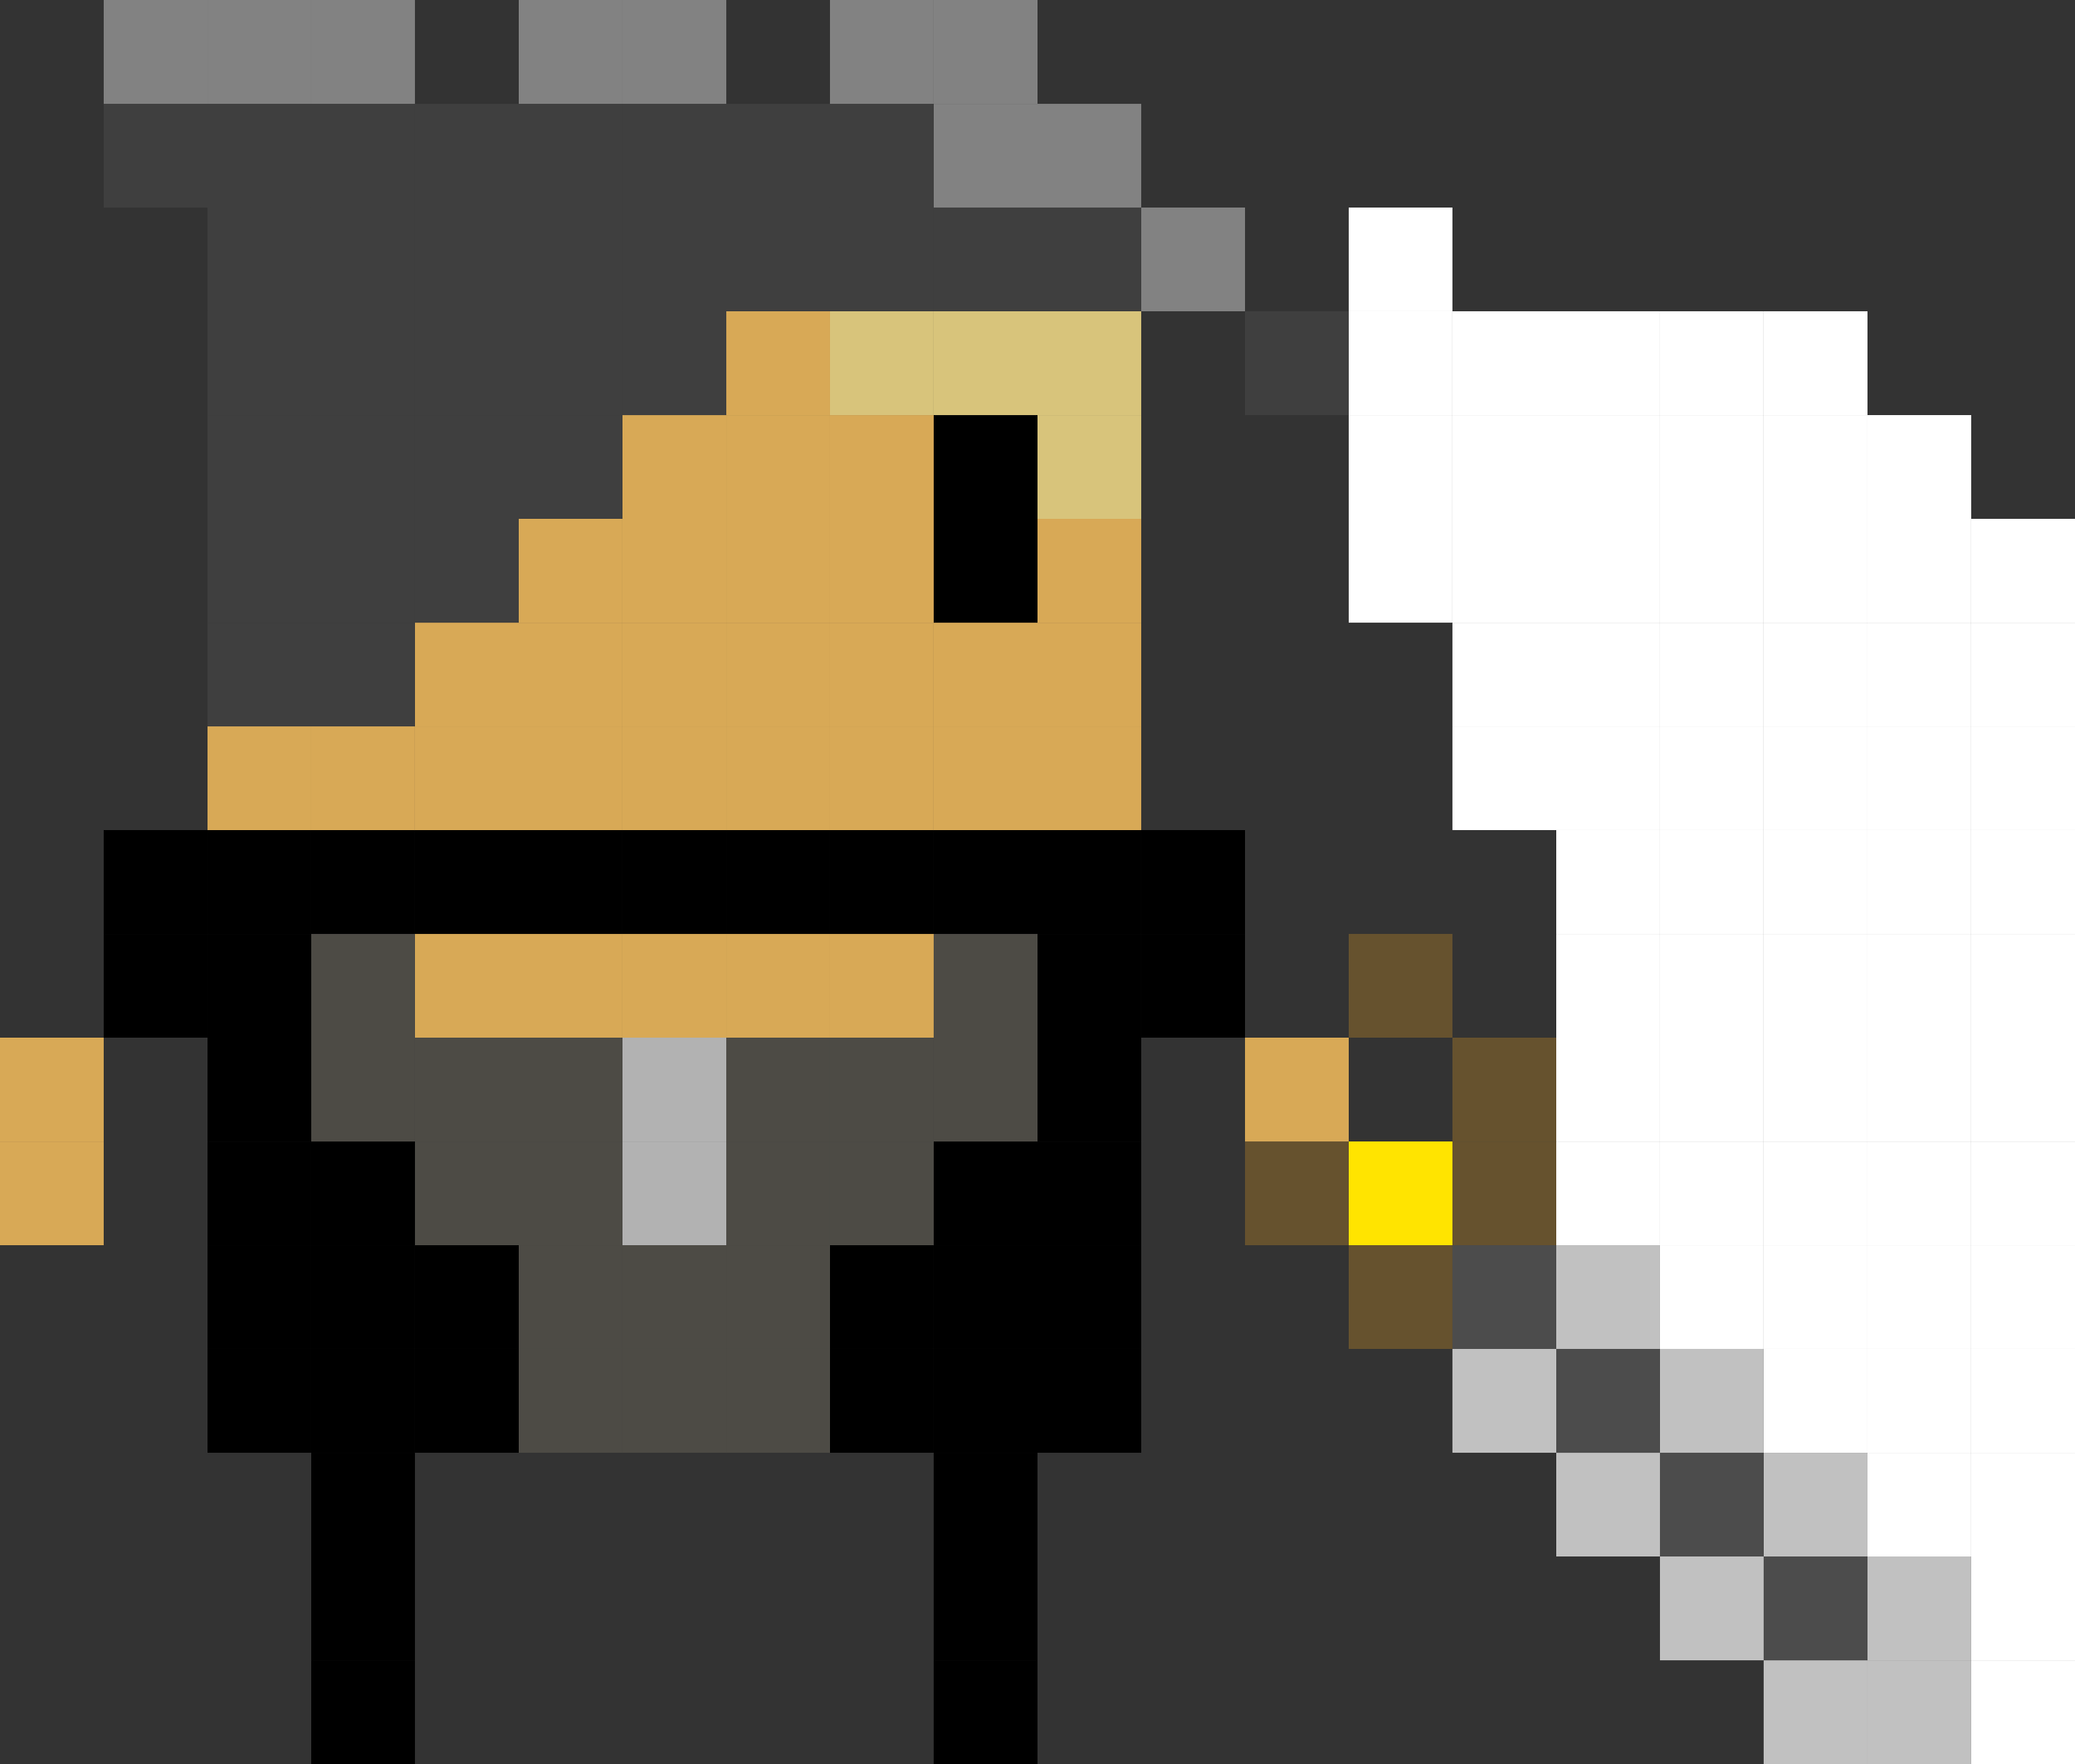 <svg xmlns="http://www.w3.org/2000/svg" viewBox="0 0 196.08 166.67"><rect x="0" y="0" width="196.08" height="166.67" fill="#333333" stroke="none"/><defs><style>.cls-1{fill:#fff;}.cls-2{fill:#c1c1c1;}.cls-3{fill:#4c4c4c;}.cls-4{fill:#66522e;}.cls-5{fill:#ffe400;}.cls-6{fill:#d8a956;}.cls-7{fill:#3f3f3f;}.cls-8{fill:#828282;}.cls-9{fill:#d8c47b;}.cls-10{fill:#4d4b45;}.cls-11{fill:#b2b2b2;}</style></defs><title>downatk5</title><g id="Layer_2" data-name="Layer 2"><g id="Layer_1-2" data-name="Layer 1"><rect class="cls-1" x="186.27" y="156.87" width="9.81" height="9.8"/><rect class="cls-1" x="186.27" y="147.06" width="9.81" height="9.81"/><rect class="cls-1" x="186.27" y="137.26" width="9.81" height="9.8"/><rect class="cls-1" x="186.27" y="127.45" width="9.81" height="9.81"/><rect class="cls-1" x="186.27" y="117.65" width="9.81" height="9.8"/><rect class="cls-1" x="186.27" y="107.85" width="9.81" height="9.8"/><rect class="cls-1" x="186.27" y="98.04" width="9.81" height="9.81"/><rect class="cls-1" x="186.27" y="88.24" width="9.81" height="9.8"/><rect class="cls-1" x="186.27" y="78.43" width="9.81" height="9.81"/><rect class="cls-1" x="186.27" y="68.63" width="9.81" height="9.8"/><rect class="cls-1" x="186.27" y="58.83" width="9.81" height="9.8"/><rect class="cls-1" x="186.27" y="49.02" width="9.81" height="9.81"/><rect class="cls-2" x="176.47" y="156.87" width="9.8" height="9.8"/><rect class="cls-2" x="176.47" y="147.06" width="9.8" height="9.81"/><rect class="cls-1" x="176.47" y="137.26" width="9.8" height="9.8"/><rect class="cls-1" x="176.47" y="127.45" width="9.8" height="9.81"/><rect class="cls-1" x="176.47" y="117.65" width="9.8" height="9.8"/><rect class="cls-1" x="176.47" y="107.85" width="9.8" height="9.8"/><rect class="cls-1" x="176.47" y="98.04" width="9.8" height="9.81"/><rect class="cls-1" x="176.47" y="88.24" width="9.8" height="9.8"/><rect class="cls-1" x="176.47" y="78.43" width="9.8" height="9.81"/><rect class="cls-1" x="176.47" y="68.63" width="9.8" height="9.8"/><rect class="cls-1" x="176.47" y="58.83" width="9.8" height="9.8"/><rect class="cls-1" x="176.47" y="49.02" width="9.8" height="9.81"/><rect class="cls-1" x="176.47" y="39.22" width="9.8" height="9.8"/><rect class="cls-2" x="166.66" y="156.87" width="9.81" height="9.8"/><rect class="cls-3" x="166.66" y="147.06" width="9.81" height="9.81"/><rect class="cls-2" x="166.66" y="137.26" width="9.81" height="9.8"/><rect class="cls-1" x="166.66" y="127.45" width="9.81" height="9.81"/><rect class="cls-1" x="166.66" y="117.65" width="9.81" height="9.8"/><rect class="cls-1" x="166.66" y="107.85" width="9.81" height="9.8"/><rect class="cls-1" x="166.66" y="98.04" width="9.81" height="9.81"/><rect class="cls-1" x="166.66" y="88.24" width="9.81" height="9.8"/><rect class="cls-1" x="166.66" y="78.43" width="9.81" height="9.81"/><rect class="cls-1" x="166.66" y="68.63" width="9.81" height="9.8"/><rect class="cls-1" x="166.66" y="58.83" width="9.81" height="9.8"/><rect class="cls-1" x="166.66" y="49.02" width="9.81" height="9.81"/><rect class="cls-1" x="166.66" y="39.22" width="9.81" height="9.8"/><rect class="cls-1" x="166.66" y="29.41" width="9.81" height="9.81"/><rect class="cls-2" x="156.86" y="147.06" width="9.8" height="9.81"/><rect class="cls-3" x="156.86" y="137.26" width="9.8" height="9.8"/><rect class="cls-2" x="156.86" y="127.45" width="9.8" height="9.81"/><rect class="cls-1" x="156.86" y="117.65" width="9.8" height="9.8"/><rect class="cls-1" x="156.86" y="107.85" width="9.8" height="9.8"/><rect class="cls-1" x="156.86" y="98.04" width="9.8" height="9.81"/><rect class="cls-1" x="156.86" y="88.24" width="9.8" height="9.8"/><rect class="cls-1" x="156.86" y="78.43" width="9.8" height="9.81"/><rect class="cls-1" x="156.86" y="68.63" width="9.8" height="9.8"/><rect class="cls-1" x="156.86" y="58.83" width="9.8" height="9.8"/><rect class="cls-1" x="156.86" y="49.02" width="9.8" height="9.81"/><rect class="cls-1" x="156.86" y="39.22" width="9.8" height="9.8"/><rect class="cls-1" x="156.86" y="29.41" width="9.8" height="9.81"/><rect class="cls-2" x="147.06" y="137.26" width="9.8" height="9.8"/><rect class="cls-3" x="147.06" y="127.45" width="9.8" height="9.81"/><rect class="cls-2" x="147.06" y="117.65" width="9.8" height="9.8"/><rect class="cls-1" x="147.06" y="107.85" width="9.8" height="9.8"/><rect class="cls-1" x="147.06" y="98.04" width="9.8" height="9.81"/><rect class="cls-1" x="147.06" y="88.24" width="9.8" height="9.8"/><rect class="cls-1" x="147.06" y="78.43" width="9.8" height="9.81"/><rect class="cls-1" x="147.06" y="68.63" width="9.8" height="9.8"/><rect class="cls-1" x="147.06" y="58.83" width="9.8" height="9.8"/><rect class="cls-1" x="147.06" y="49.02" width="9.8" height="9.81"/><rect class="cls-1" x="147.06" y="39.22" width="9.8" height="9.8"/><rect class="cls-1" x="147.06" y="29.41" width="9.8" height="9.81"/><rect class="cls-2" x="137.25" y="127.45" width="9.81" height="9.81"/><rect class="cls-3" x="137.25" y="117.65" width="9.81" height="9.8"/><rect class="cls-4" x="137.25" y="107.85" width="9.81" height="9.8"/><rect class="cls-4" x="137.25" y="98.04" width="9.81" height="9.81"/><rect class="cls-1" x="137.25" y="68.63" width="9.81" height="9.8"/><rect class="cls-1" x="137.25" y="58.83" width="9.81" height="9.8"/><rect class="cls-1" x="137.25" y="49.02" width="9.81" height="9.81"/><rect class="cls-1" x="137.25" y="39.22" width="9.81" height="9.8"/><rect class="cls-1" x="137.25" y="29.41" width="9.81" height="9.81"/><rect class="cls-4" x="127.45" y="117.65" width="9.8" height="9.8"/><rect class="cls-5" x="127.45" y="107.85" width="9.8" height="9.8"/><rect class="cls-4" x="127.45" y="88.24" width="9.8" height="9.8"/><rect class="cls-1" x="127.45" y="49.02" width="9.8" height="9.81"/><rect class="cls-1" x="127.45" y="39.22" width="9.8" height="9.8"/><rect class="cls-1" x="127.45" y="29.41" width="9.8" height="9.81"/><rect class="cls-1" x="127.45" y="19.61" width="9.8" height="9.8"/><rect class="cls-4" x="117.65" y="107.85" width="9.8" height="9.8"/><rect class="cls-6" x="117.65" y="98.04" width="9.8" height="9.81"/><rect class="cls-7" x="117.65" y="29.41" width="9.8" height="9.81"/><rect x="107.84" y="88.24" width="9.81" height="9.8"/><rect x="107.84" y="78.43" width="9.81" height="9.81"/><rect class="cls-8" x="107.84" y="19.61" width="9.81" height="9.8"/><rect x="98.04" y="127.45" width="9.8" height="9.81"/><rect x="98.04" y="117.65" width="9.8" height="9.8"/><rect x="98.04" y="107.85" width="9.8" height="9.8"/><rect x="98.04" y="98.04" width="9.8" height="9.81"/><rect x="98.04" y="88.24" width="9.8" height="9.8"/><rect x="98.04" y="78.43" width="9.8" height="9.81"/><rect class="cls-6" x="98.04" y="68.63" width="9.8" height="9.8"/><rect class="cls-6" x="98.04" y="58.83" width="9.8" height="9.8"/><rect class="cls-6" x="98.04" y="49.02" width="9.8" height="9.81"/><rect class="cls-9" x="98.04" y="39.22" width="9.8" height="9.8"/><rect class="cls-9" x="98.04" y="29.41" width="9.8" height="9.81"/><rect class="cls-7" x="98.04" y="19.61" width="9.8" height="9.8"/><rect class="cls-8" x="98.04" y="9.81" width="9.8" height="9.8"/><rect x="88.23" y="156.87" width="9.81" height="9.8"/><rect x="88.23" y="147.06" width="9.81" height="9.81"/><rect x="88.23" y="137.26" width="9.81" height="9.8"/><rect x="88.23" y="127.45" width="9.81" height="9.81"/><rect x="88.23" y="117.65" width="9.81" height="9.8"/><rect x="88.23" y="107.85" width="9.81" height="9.8"/><rect class="cls-10" x="88.23" y="98.04" width="9.81" height="9.81"/><rect class="cls-10" x="88.23" y="88.24" width="9.81" height="9.8"/><rect x="88.23" y="78.43" width="9.81" height="9.81"/><rect class="cls-6" x="88.23" y="68.63" width="9.81" height="9.8"/><rect class="cls-6" x="88.23" y="58.83" width="9.81" height="9.8"/><rect x="88.23" y="49.02" width="9.81" height="9.81"/><rect x="88.23" y="39.22" width="9.81" height="9.8"/><rect class="cls-9" x="88.23" y="29.41" width="9.81" height="9.81"/><rect class="cls-7" x="88.23" y="19.61" width="9.81" height="9.8"/><rect class="cls-8" x="88.23" y="9.81" width="9.81" height="9.8"/><rect class="cls-8" x="88.23" width="9.81" height="9.81"/><rect x="78.43" y="127.45" width="9.8" height="9.81"/><rect x="78.43" y="117.65" width="9.8" height="9.8"/><rect class="cls-10" x="78.43" y="107.85" width="9.8" height="9.8"/><rect class="cls-10" x="78.43" y="98.04" width="9.8" height="9.81"/><rect class="cls-6" x="78.43" y="88.24" width="9.8" height="9.8"/><rect x="78.43" y="78.43" width="9.8" height="9.81"/><rect class="cls-6" x="78.43" y="68.63" width="9.8" height="9.8"/><rect class="cls-6" x="78.43" y="58.83" width="9.8" height="9.8"/><rect class="cls-6" x="78.43" y="49.02" width="9.8" height="9.81"/><rect class="cls-6" x="78.43" y="39.22" width="9.8" height="9.8"/><rect class="cls-9" x="78.43" y="29.41" width="9.8" height="9.81"/><rect class="cls-7" x="78.43" y="19.61" width="9.8" height="9.8"/><rect class="cls-7" x="78.43" y="9.81" width="9.8" height="9.8"/><rect class="cls-8" x="78.43" width="9.8" height="9.81"/><rect class="cls-10" x="68.63" y="127.45" width="9.8" height="9.81"/><rect class="cls-10" x="68.63" y="117.65" width="9.8" height="9.8"/><rect class="cls-10" x="68.63" y="107.85" width="9.8" height="9.8"/><rect class="cls-10" x="68.63" y="98.04" width="9.8" height="9.81"/><rect class="cls-6" x="68.63" y="88.24" width="9.8" height="9.8"/><rect x="68.63" y="78.43" width="9.8" height="9.81"/><rect class="cls-6" x="68.63" y="68.63" width="9.8" height="9.8"/><rect class="cls-6" x="68.63" y="58.83" width="9.8" height="9.8"/><rect class="cls-6" x="68.63" y="49.02" width="9.8" height="9.81"/><rect class="cls-6" x="68.63" y="39.22" width="9.8" height="9.8"/><rect class="cls-6" x="68.63" y="29.41" width="9.8" height="9.81"/><rect class="cls-7" x="68.63" y="19.61" width="9.8" height="9.8"/><rect class="cls-7" x="68.63" y="9.81" width="9.8" height="9.8"/><rect class="cls-10" x="58.82" y="127.45" width="9.81" height="9.81"/><rect class="cls-10" x="58.82" y="117.65" width="9.81" height="9.8"/><rect class="cls-11" x="58.82" y="107.85" width="9.81" height="9.8"/><rect class="cls-11" x="58.82" y="98.04" width="9.81" height="9.81"/><rect class="cls-6" x="58.82" y="88.24" width="9.81" height="9.8"/><rect x="58.82" y="78.43" width="9.81" height="9.81"/><rect class="cls-6" x="58.82" y="68.63" width="9.81" height="9.8"/><rect class="cls-6" x="58.82" y="58.83" width="9.81" height="9.8"/><rect class="cls-6" x="58.82" y="49.02" width="9.81" height="9.81"/><rect class="cls-6" x="58.82" y="39.22" width="9.81" height="9.8"/><rect class="cls-7" x="58.82" y="29.41" width="9.81" height="9.81"/><rect class="cls-7" x="58.82" y="19.61" width="9.81" height="9.8"/><rect class="cls-7" x="58.82" y="9.81" width="9.81" height="9.8"/><rect class="cls-8" x="58.82" width="9.81" height="9.81"/><rect class="cls-10" x="49.02" y="127.45" width="9.8" height="9.81"/><rect class="cls-10" x="49.02" y="117.65" width="9.8" height="9.8"/><rect class="cls-10" x="49.02" y="107.85" width="9.8" height="9.8"/><rect class="cls-10" x="49.02" y="98.04" width="9.8" height="9.81"/><rect class="cls-6" x="49.02" y="88.24" width="9.8" height="9.8"/><rect x="49.02" y="78.43" width="9.8" height="9.81"/><rect class="cls-6" x="49.02" y="68.63" width="9.8" height="9.8"/><rect class="cls-6" x="49.02" y="58.83" width="9.8" height="9.8"/><rect class="cls-6" x="49.02" y="49.02" width="9.8" height="9.81"/><rect class="cls-7" x="49.02" y="39.22" width="9.8" height="9.8"/><rect class="cls-7" x="49.02" y="29.41" width="9.8" height="9.81"/><rect class="cls-7" x="49.02" y="19.61" width="9.8" height="9.8"/><rect class="cls-7" x="49.02" y="9.81" width="9.8" height="9.8"/><rect class="cls-8" x="49.02" width="9.8" height="9.81"/><rect x="39.21" y="127.45" width="9.81" height="9.81"/><rect x="39.21" y="117.65" width="9.81" height="9.8"/><rect class="cls-10" x="39.21" y="107.85" width="9.81" height="9.8"/><rect class="cls-10" x="39.21" y="98.04" width="9.81" height="9.81"/><rect class="cls-6" x="39.21" y="88.24" width="9.81" height="9.8"/><rect x="39.21" y="78.43" width="9.81" height="9.81"/><rect class="cls-6" x="39.21" y="68.63" width="9.81" height="9.8"/><rect class="cls-6" x="39.21" y="58.83" width="9.81" height="9.8"/><rect class="cls-7" x="39.21" y="49.02" width="9.81" height="9.81"/><rect class="cls-7" x="39.21" y="39.22" width="9.81" height="9.8"/><rect class="cls-7" x="39.21" y="29.41" width="9.81" height="9.81"/><rect class="cls-7" x="39.21" y="19.61" width="9.81" height="9.8"/><rect class="cls-7" x="39.21" y="9.81" width="9.81" height="9.8"/><rect x="29.41" y="156.87" width="9.8" height="9.8"/><rect x="29.41" y="147.06" width="9.8" height="9.81"/><rect x="29.41" y="137.26" width="9.8" height="9.8"/><rect x="29.41" y="127.45" width="9.8" height="9.81"/><rect x="29.41" y="117.65" width="9.8" height="9.8"/><rect x="29.41" y="107.85" width="9.8" height="9.8"/><rect class="cls-10" x="29.41" y="98.04" width="9.8" height="9.81"/><rect class="cls-10" x="29.41" y="88.24" width="9.8" height="9.8"/><rect x="29.41" y="78.43" width="9.8" height="9.81"/><rect class="cls-6" x="29.41" y="68.63" width="9.8" height="9.8"/><rect class="cls-7" x="29.41" y="58.83" width="9.8" height="9.8"/><rect class="cls-7" x="29.41" y="49.02" width="9.8" height="9.81"/><rect class="cls-7" x="29.41" y="39.22" width="9.8" height="9.8"/><rect class="cls-7" x="29.41" y="29.41" width="9.8" height="9.81"/><rect class="cls-7" x="29.41" y="19.61" width="9.8" height="9.8"/><rect class="cls-7" x="29.41" y="9.81" width="9.8" height="9.8"/><rect class="cls-8" x="29.41" width="9.8" height="9.81"/><rect x="19.61" y="127.45" width="9.8" height="9.81"/><rect x="19.61" y="117.65" width="9.8" height="9.8"/><rect x="19.61" y="107.85" width="9.8" height="9.8"/><rect x="19.61" y="98.04" width="9.8" height="9.81"/><rect x="19.61" y="88.24" width="9.8" height="9.8"/><rect x="19.61" y="78.43" width="9.8" height="9.81"/><rect class="cls-6" x="19.61" y="68.63" width="9.8" height="9.8"/><rect class="cls-7" x="19.61" y="58.83" width="9.8" height="9.8"/><rect class="cls-7" x="19.61" y="49.02" width="9.8" height="9.81"/><rect class="cls-7" x="19.61" y="39.22" width="9.8" height="9.8"/><rect class="cls-7" x="19.61" y="29.41" width="9.8" height="9.81"/><rect class="cls-7" x="19.61" y="19.61" width="9.8" height="9.8"/><rect class="cls-7" x="19.61" y="9.81" width="9.8" height="9.8"/><rect class="cls-8" x="19.61" width="9.8" height="9.81"/><rect x="9.8" y="88.24" width="9.81" height="9.8"/><rect x="9.8" y="78.43" width="9.81" height="9.81"/><rect class="cls-7" x="9.8" y="9.81" width="9.81" height="9.8"/><rect class="cls-8" x="9.8" width="9.81" height="9.81"/><rect class="cls-6" y="107.85" width="9.8" height="9.8"/><rect class="cls-6" y="98.04" width="9.8" height="9.81"/></g></g></svg>